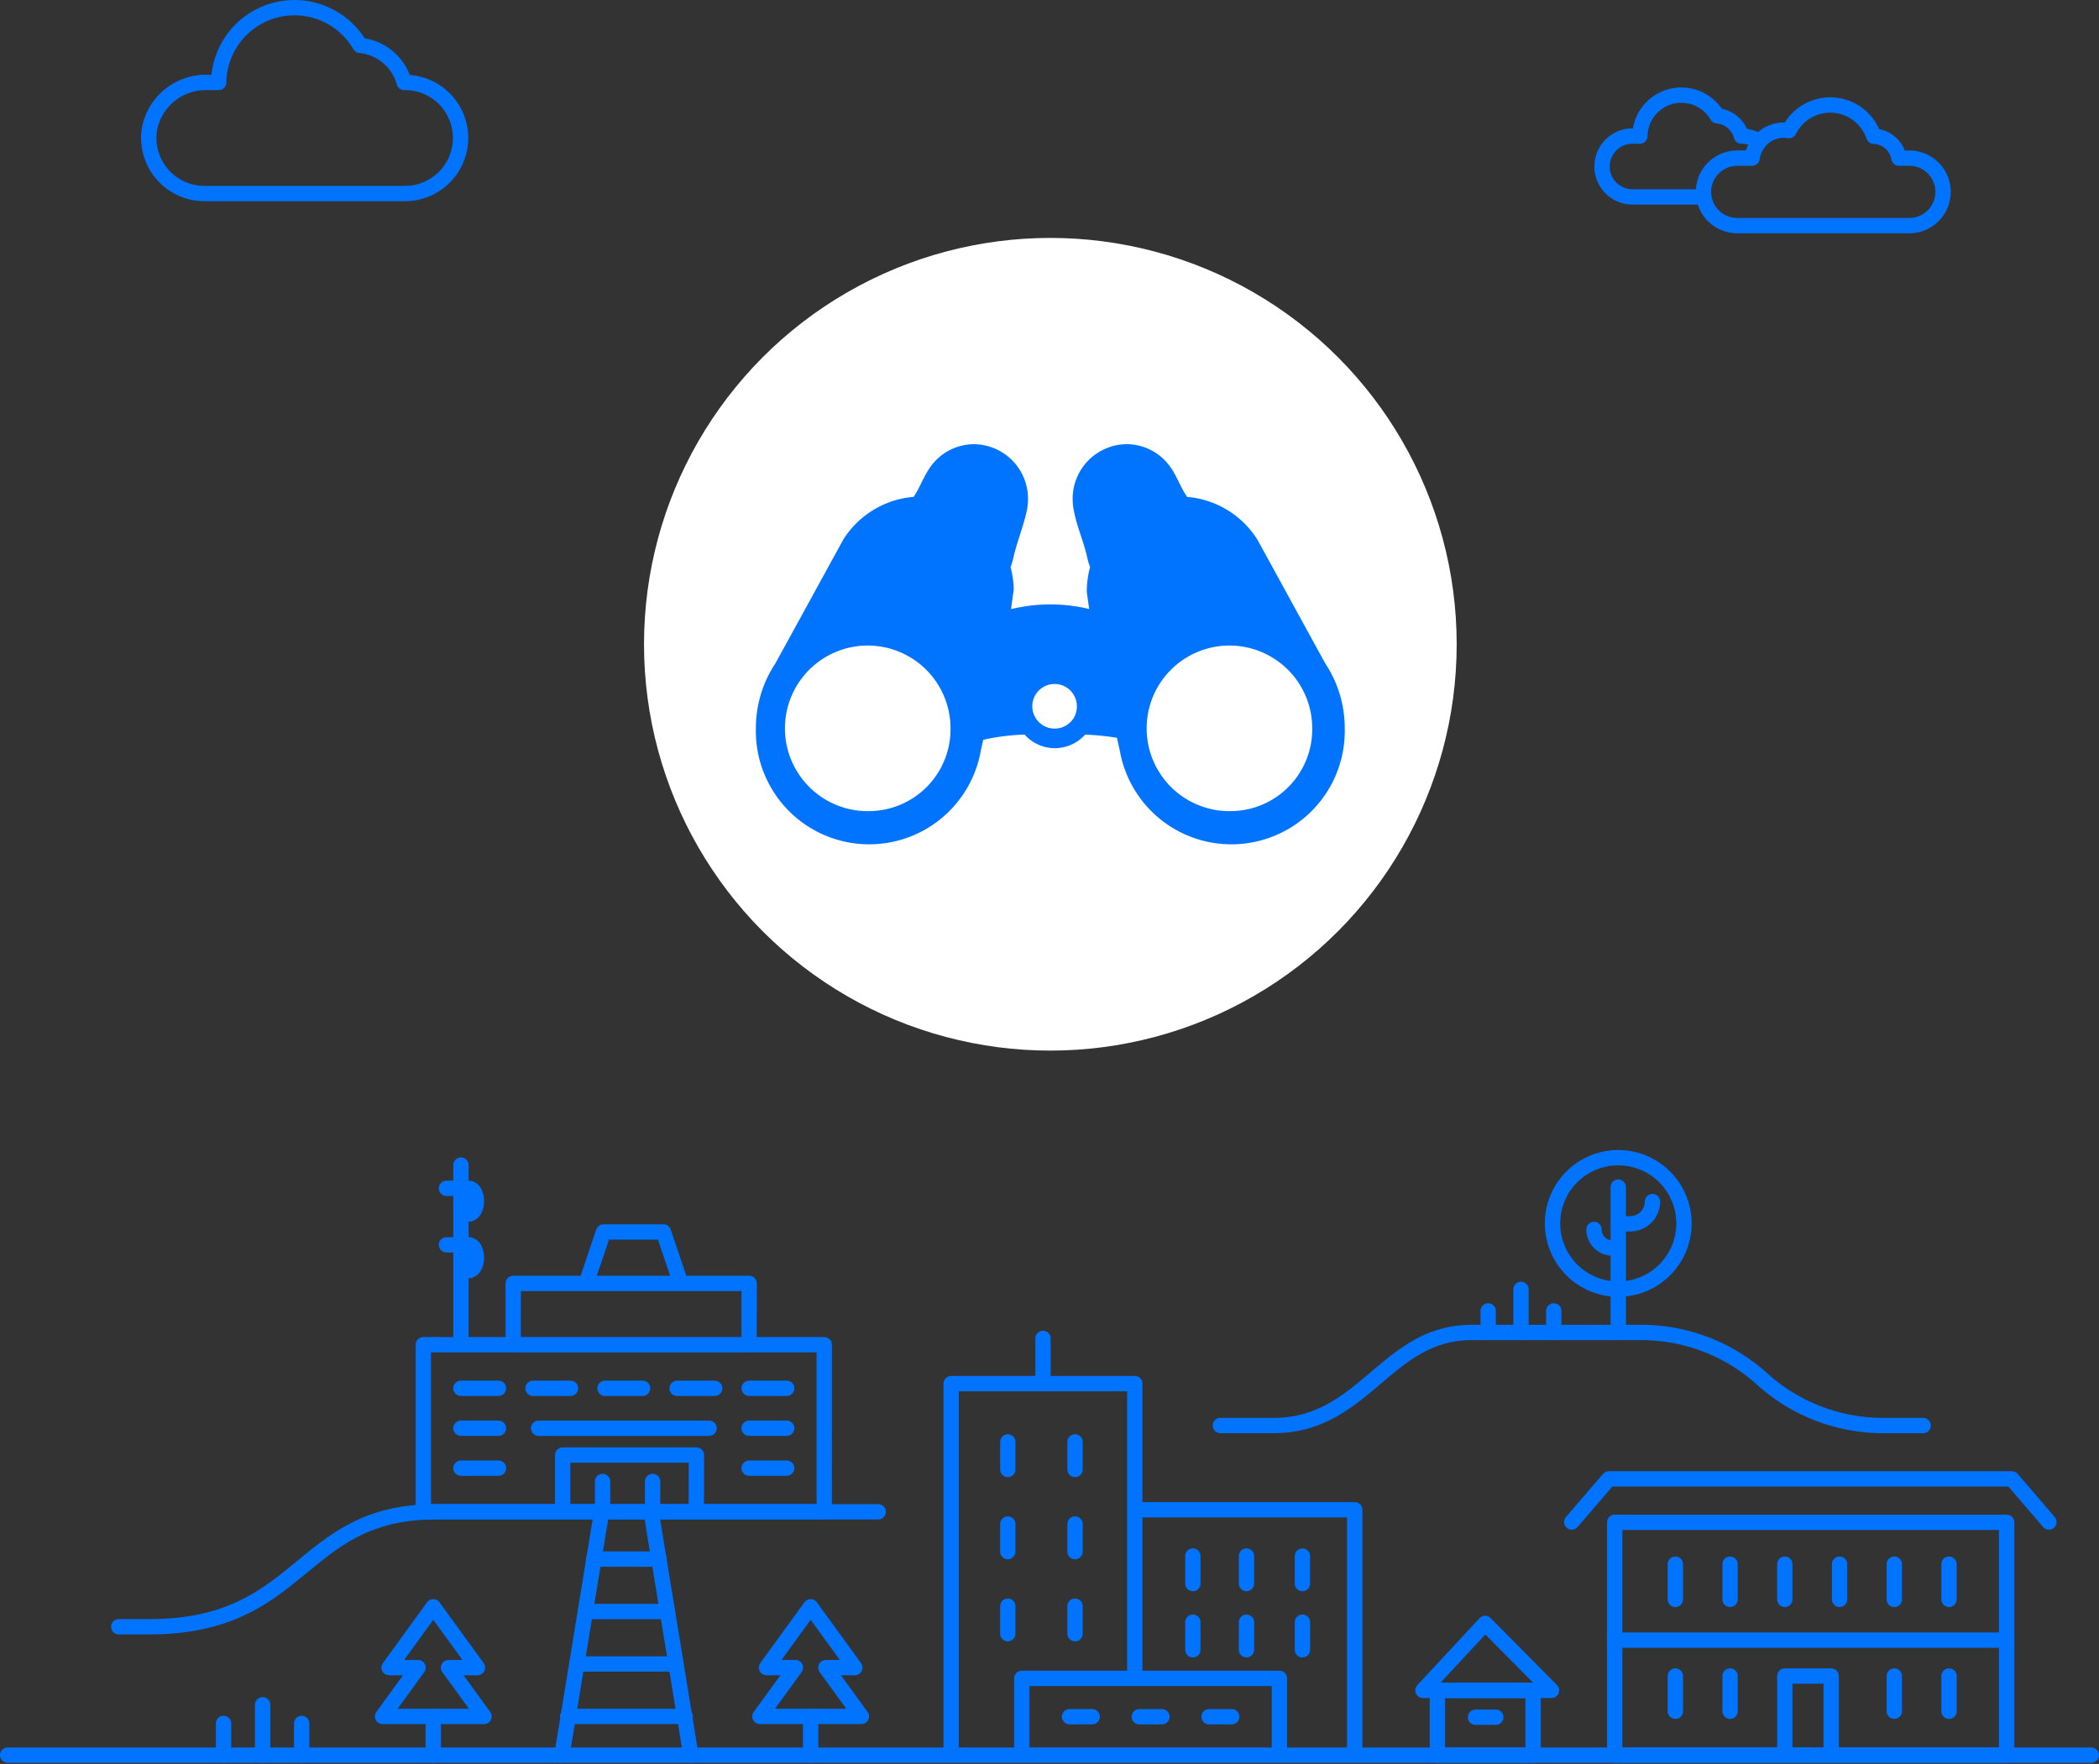 <svg xmlns="http://www.w3.org/2000/svg" width="273.779" height="230.077"><rect width="100%" height="100%" fill="#333333" stroke="none"/><g data-name="Group 2305" transform="translate(-900.567 -3287.994)"><circle data-name="Ellipse 203" cx="53" cy="53" r="53" transform="translate(984.567 3319.027)" fill="#fff"/><path data-name="Path 1487" d="M1073.427 3374.528c-.047-.073-.079-.158-.127-.23s-.077-.158-.126-.231-8.564-15.629-8.612-15.7a12 12 0 00-9.171-5.563c-.011-.016-.018-.035-.028-.051s-.027-.056-.044-.081c-.746-1.091-1.188-2.4-1.925-3.5a6.988 6.988 0 00-5.876-3.244 7.117 7.117 0 00-7.041 7.19 7.351 7.351 0 00.167 1.529c.394 2.079 1.3 4.058 1.75 6.125a8.009 8.009 0 00.357 1.183 12.468 12.468 0 00-.43 3.1c0 .263.06.508.084.764l.224 1.612a21.642 21.642 0 00-10.122 0v-.016l-.068.016.355-2.566a12.694 12.694 0 00-.415-2.907 7.88 7.88 0 00.357-1.184c.458-2.07 1.3-4.052 1.75-6.124a7.343 7.343 0 00.167-1.529 7.117 7.117 0 00-7.041-7.19 6.989 6.989 0 00-5.876 3.244c-.765 1.139-1.226 2.494-2 3.628a12 12 0 00-9.171 5.563c-.048.073-.079.157-.126.231s-8.565 15.628-8.612 15.7-.08.157-.127.23a15.28 15.28 0 00-2.541 8.471 14.783 14.783 0 0029.331 2.943c.019-.088.04-.173.057-.261s.041-.174.059-.262.04-.171.057-.259.04-.173.058-.261.04-.172.058-.26l.033-.151a28.171 28.171 0 015.4-.677 5.283 5.283 0 007.89 0 36.487 36.487 0 014.152.415c.012.05.023.1.033.151.018.088.039.174.059.262s.039.172.057.26.038.173.058.26l.058.261.058.261.057.261a14.783 14.783 0 0029.331-2.943 15.281 15.281 0 00-2.538-8.47zm-59.448 19.264a10.8 10.8 0 1110.569-10.793 10.683 10.683 0 01-10.569 10.793zm24.163-10.767a2.909 2.909 0 112.887-2.908 2.873 2.873 0 01-2.887 2.908zm23.015 10.767a10.8 10.8 0 1110.57-10.793 10.683 10.683 0 01-10.571 10.793z" fill="#0073ff"/></g><path data-name="Path 1507" d="M222.19 25.028a4.412 4.412 0 014.4-4.4h1.941a4.207 4.207 0 01.946-2.131 3.937 3.937 0 00-2.307-.749h-.03a3.626 3.626 0 00-3.153-2.646 5.415 5.415 0 00-10.095 2.646h-1.029a3.968 3.968 0 000 7.935h9.382a4.434 4.434 0 01-.055-.655zm31.252 0a4.412 4.412 0 01-4.4 4.4h-22.454a4.4 4.4 0 010-8.8h1.941a4.19 4.19 0 014.82-3.6 6 6 0 0111.058.744 3.431 3.431 0 013.274 2.852h1.361a4.412 4.412 0 014.4 4.404z" fill="none" stroke="#0073ff" stroke-linecap="round" stroke-linejoin="round" stroke-width="2"/><path data-name="Path 1504" d="M52.718 10.752h0a6.625 6.625 0 00-5.758-4.833 9.889 9.889 0 00-18.437 4.833h-1.556a7.468 7.468 0 00-7.51 6.32 7.264 7.264 0 007.187 8.171h26.129a7.246 7.246 0 10-.055-14.491z" fill="none" stroke="#0073ff" stroke-linecap="round" stroke-linejoin="round" stroke-width="2"/><g data-name="Group 2318"><g data-name="Group 2321" stroke-width="2" stroke="#0073ff" stroke-linecap="round" stroke-linejoin="round" fill="none"><g data-name="Group 2318"><path data-name="Rectangle 844" d="M210.61 198.561h51.121v30.368H210.61z"/><path data-name="Line 1587" d="M210.61 213.93h51.121"/><path data-name="Path 1508" d="M267.247 198.52l-4.83-5.623h-52.575l-4.832 5.624"/></g><g data-name="Group 2319"><path data-name="Line 1588" d="M254.216 223.207v-4.6"/><path data-name="Line 1589" d="M247.077 223.207v-4.6"/><path data-name="Path 1509" d="M232.8 227.999v-9.392h6.042v9.931"/><path data-name="Line 1590" d="M225.66 223.207v-4.6"/><path data-name="Line 1591" d="M218.52 223.207v-4.6"/></g><g data-name="Group 2320"><path data-name="Line 1592" d="M254.216 208.617v-4.6"/><path data-name="Line 1593" d="M247.077 208.617v-4.6"/><path data-name="Line 1594" d="M239.938 204.017v4.6"/><path data-name="Line 1595" d="M232.799 208.617v-4.6"/><path data-name="Line 1596" d="M225.66 208.617v-4.6"/><path data-name="Line 1597" d="M218.52 208.617v-4.6"/></g></g><g data-name="Group 2322" fill="none" stroke="#0073ff" stroke-linecap="round" stroke-linejoin="round" stroke-width="2"><path data-name="Path 1510" d="M114.546 197.187H56.832c-17.977 0-17.093 14.994-37.342 14.994h-4"/><path data-name="Path 1511" d="M107.511 175.397H55.216v21.79h52.295zm-47.393 16.1h4.9m32.691 0h4.9m-42.491-5.207h4.9m32.691 0h4.9m-42.491-5.207h4.9m4.5 0h4.9m4.5 0h4.9m4.5 0h4.9m4.5 0h4.9m-11.784 8.7h-17.44v7.405h17.431zm-20.574-3.49h22.225m-13.883 6.934v3.961m6.521-3.961v3.961m12.595-29.79H66.941v8h30.768zm-11.18-6.707h-7.814l-2.273 6.707H88.8zm-26.411 14.707v-23.432m1.044 13.756c.538 0 .975-.751.975-1.677s-.437-1.677-.975-1.677h-2.935m2.935-4.019c.538 0 .975-.751.975-1.677s-.437-1.677-.975-1.677h-2.935"/></g><g data-name="Group 2326"><path data-name="Path 1512" d="M159.184 185.936h6.924c11.854 0 14.673-12.14 25.827-12.14h22.139a23.506 23.506 0 0115.765 6.07h0a23.5 23.5 0 0015.764 6.07h5.234" fill="none" stroke="#0073ff" stroke-linecap="round" stroke-linejoin="round" stroke-width="2"/><g data-name="Group 2325"><path data-name="Line 1598" fill="none" stroke="#0073ff" stroke-linecap="round" stroke-linejoin="round" stroke-width="2" d="M202.665 170.988v2.808"/><path data-name="Line 1599" fill="none" stroke="#0073ff" stroke-linecap="round" stroke-linejoin="round" stroke-width="2" d="M198.386 168.18v5.616"/><path data-name="Line 1600" fill="none" stroke="#0073ff" stroke-linecap="round" stroke-linejoin="round" stroke-width="2" d="M194.107 170.988v2.808"/><g data-name="Group 2324"><g data-name="Group 2323" fill="none" stroke="#0073ff" stroke-linecap="round" stroke-linejoin="round" stroke-width="2"><path data-name="Path 1513" d="M211.074 151.001a8.572 8.572 0 108.571 8.573 8.574 8.574 0 00-8.571-8.573z"/><path data-name="Path 1514" d="M211.074 159.624h1.565a2.9 2.9 0 002.9-2.9"/><path data-name="Line 1601" d="M211.074 173.796V154.84"/></g></g><path data-name="Path 1515" d="M210.357 162.801a2.445 2.445 0 01-2.446-2.446" fill="none" stroke="#0073ff" stroke-linecap="round" stroke-linejoin="round" stroke-width="2"/></g></g><g data-name="Group 2327"><path data-name="Path 1516" d="M272.78 228.929H1m135.041-54.358v5.892m33.84 31.125v3.6m-7.3-3.6v3.6m-6.991-3.6v3.6m14.29-12.22v3.586m-7.3-3.595v3.595m-6.991-3.595v3.595m-24.138 2.939v3.6m8.768-3.6v3.6m0-14.312v3.6m-8.768-3.6v3.6m8.768-14.311v3.6m-8.768-3.6v3.6m45.247 36.68v-31.428h-28.684m0 21.99v-38.448h-23.955v48.456m42.818 0h-33.6v-10.008h33.6zm-27.377-5h2.952m6.15 0h2.952m6.15 0h2.952" fill="none" stroke="#0073ff" stroke-linecap="round" stroke-linejoin="round" stroke-width="2"/></g><g data-name="Group 2328" fill="none" stroke="#0073ff" stroke-linecap="round" stroke-linejoin="round" stroke-width="2"><path data-name="Path 1517" d="M54.2 223.879h-4.3l4.631-6.369H50.75l5.764-7.932 5.763 7.932H58.5l4.631 6.369H54.2z"/><path data-name="Line 1602" d="M56.514 223.879v5.04"/></g><g data-name="Group 2329" fill="none" stroke="#0073ff" stroke-linecap="round" stroke-linejoin="round" stroke-width="2"><path data-name="Path 1518" d="M103.419 223.879h-4.3l4.631-6.369h-3.778l5.763-7.932 5.763 7.932h-3.778l4.631 6.369h-8.933z"/><path data-name="Line 1603" d="M105.735 223.879v5.04"/></g><path data-name="Path 1519" d="M34.255 228.919v-6.56m5.094 6.56v-4.124m-10.188 4.124v-4.124" fill="none" stroke="#0073ff" stroke-linecap="round" stroke-linejoin="round" stroke-width="2"/><path data-name="Line 1604" fill="none" stroke="#0073ff" stroke-linecap="round" stroke-linejoin="round" stroke-width="2" d="M78.293 198.305l-4.999 30.624"/><path data-name="Line 1605" fill="none" stroke="#0073ff" stroke-linecap="round" stroke-linejoin="round" stroke-width="2" d="M85.114 198.305l4.999 30.624"/><g data-name="Group 2330" fill="none" stroke="#0073ff" stroke-linecap="round" stroke-linejoin="round" stroke-width="2"><path data-name="Line 1606" d="M77.442 203.357h8.523"/><path data-name="Line 1607" d="M76.352 210.197h10.703"/><path data-name="Line 1608" d="M75.236 217.037h12.936"/><path data-name="Line 1609" d="M74.038 223.877H89.37"/></g><g data-name="Group 2331" fill="none" stroke="#0073ff" stroke-linecap="round" stroke-linejoin="round" stroke-width="2"><path data-name="Path 1521" d="M202.366 220.48H185.6l8.112-8.733z"/><path data-name="Rectangle 845" d="M187.485 220.48h12.483v8.449h-12.483z"/><path data-name="Line 1610" d="M192.455 223.983h2.643"/></g></g></svg>